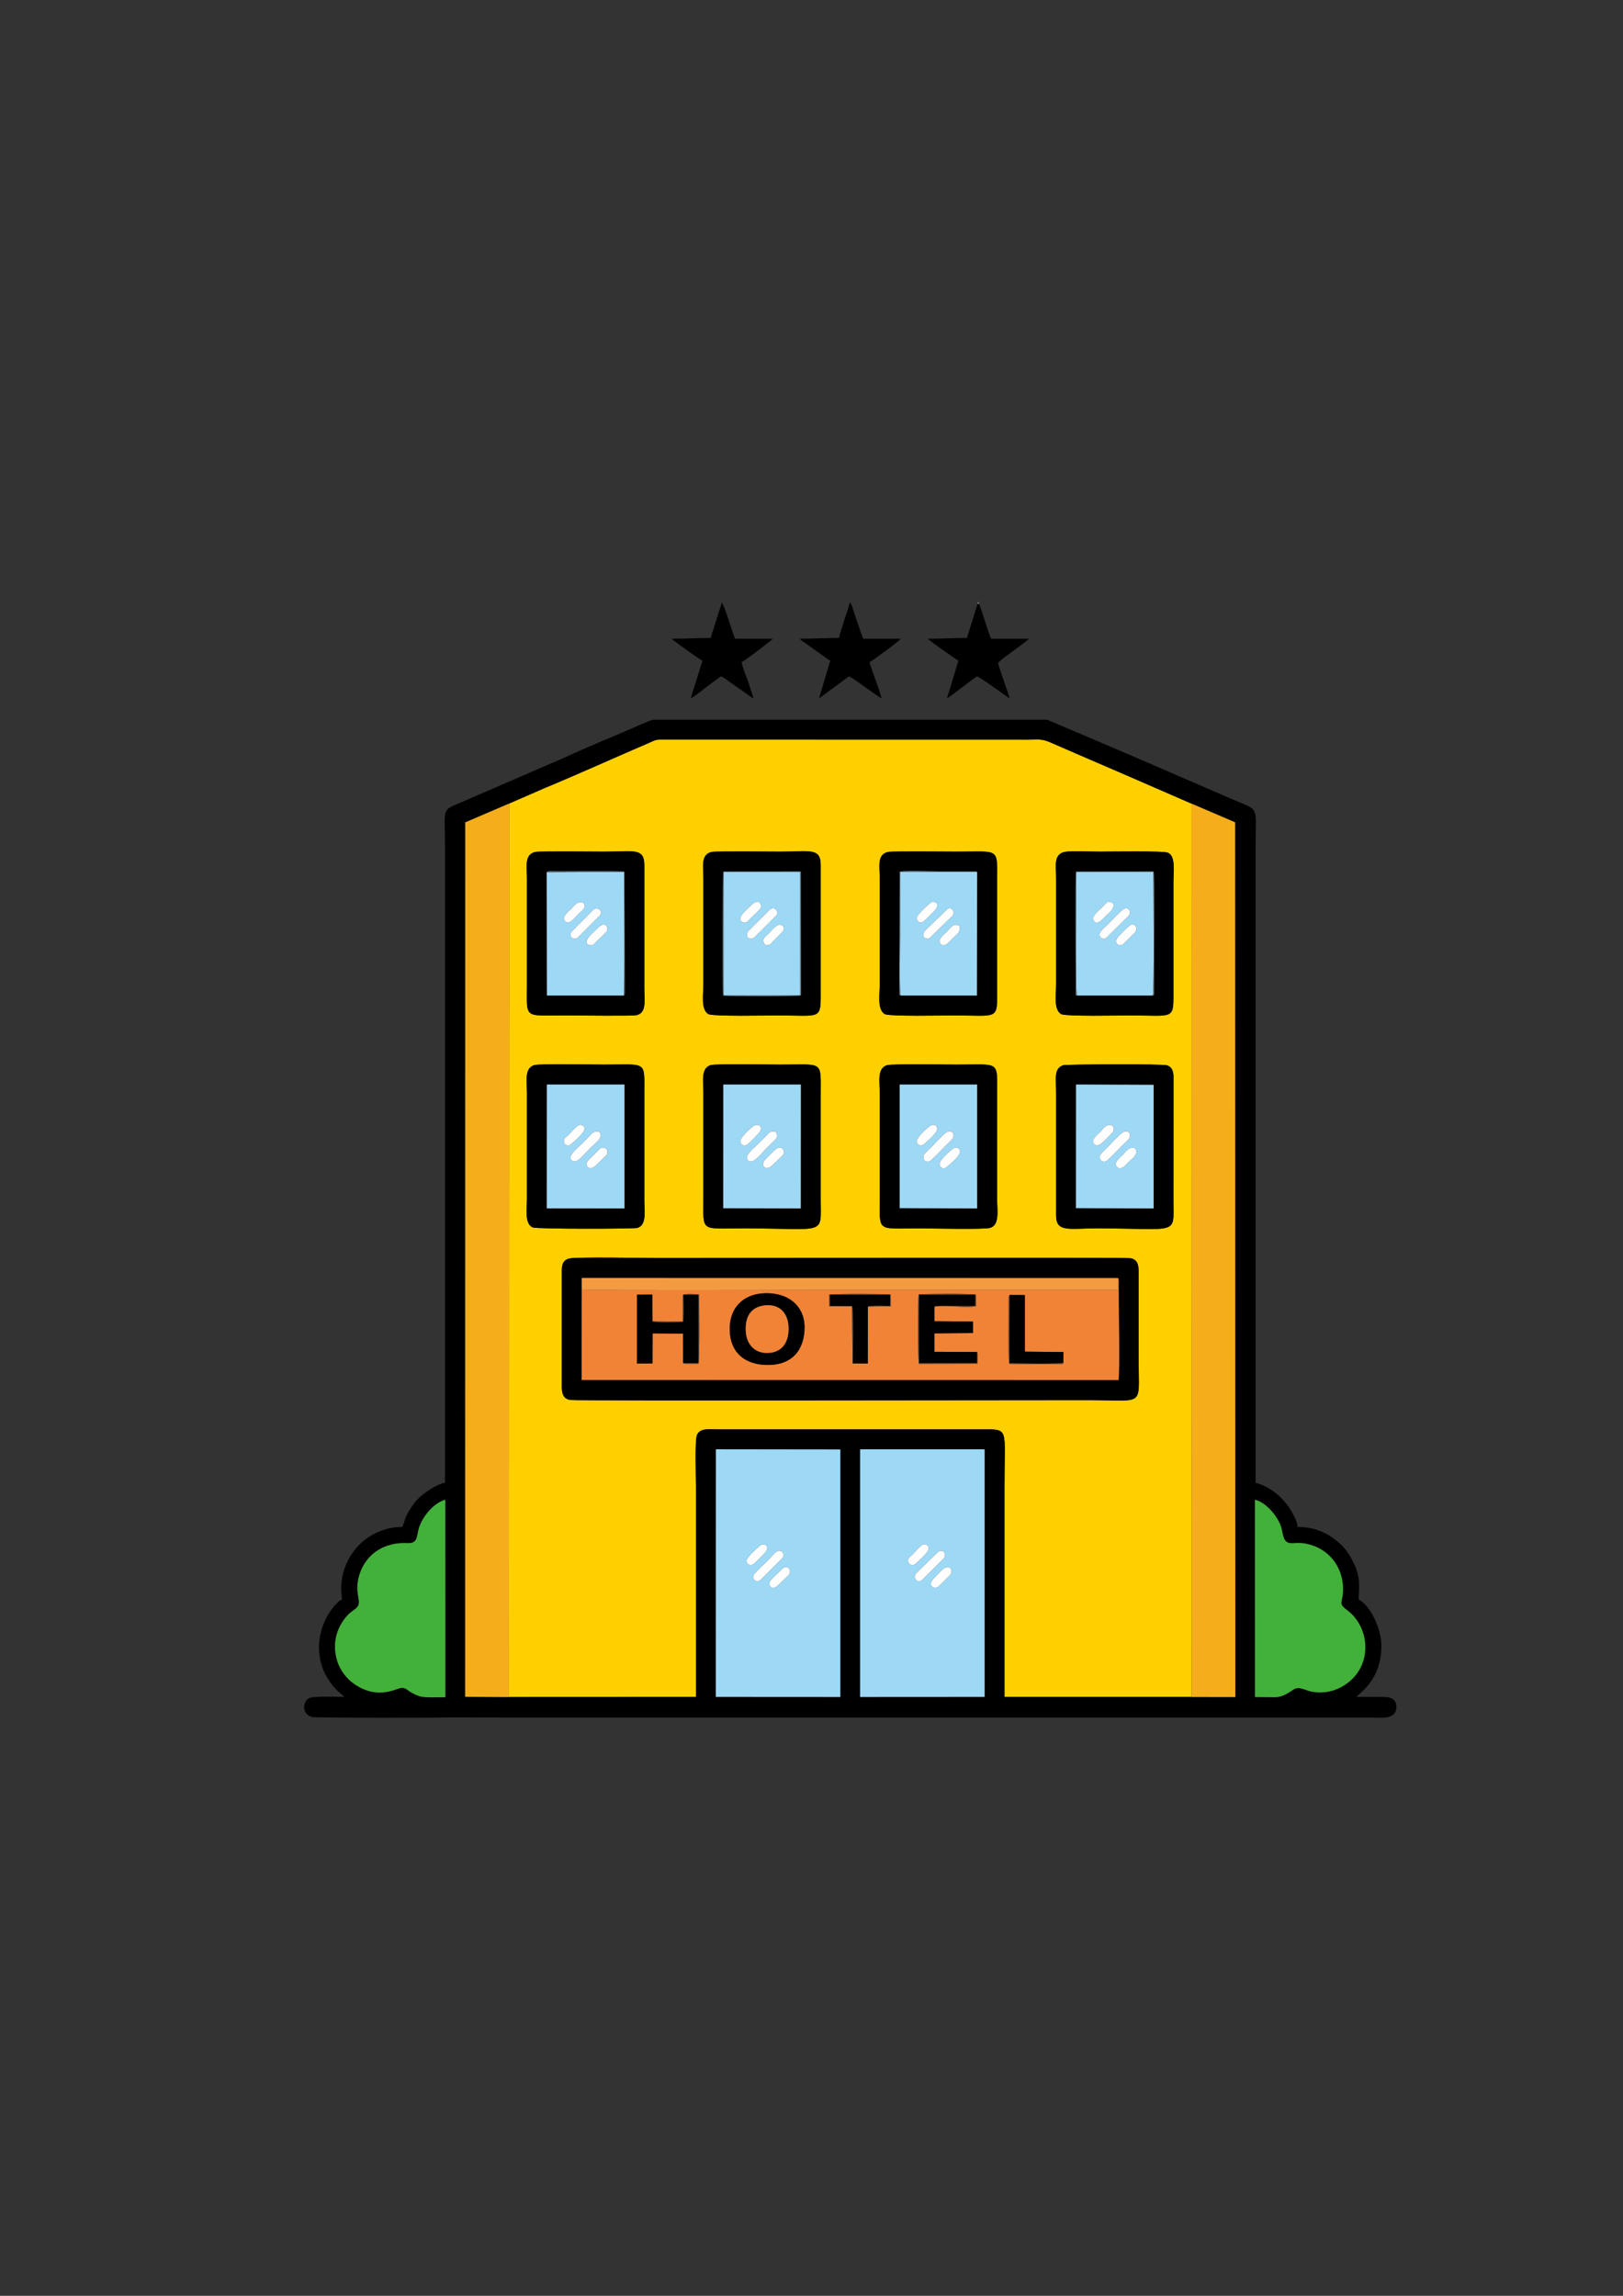<?xml version="1.0" encoding="UTF-8"?>
<!DOCTYPE svg PUBLIC "-//W3C//DTD SVG 1.1//EN" "http://www.w3.org/Graphics/SVG/1.1/DTD/svg11.dtd">
<!-- Creator: CorelDRAW X7 -->
<svg xmlns="http://www.w3.org/2000/svg" xml:space="preserve" width="210mm" height="297mm" version="1.1" style="shape-rendering:geometricPrecision; text-rendering:geometricPrecision; image-rendering:optimizeQuality; fill-rule:evenodd; clip-rule:evenodd"
viewBox="0 0 21000 29700"
 xmlns:xlink="http://www.w3.org/1999/xlink">
 <rect x="0" y="0" width="21000" height="29700" fill="#333333" stroke="none"/>
 <defs>
  <style type="text/css">
   <![CDATA[
    .fil1 {fill:black}
    .fil5 {fill:#42B139}
    .fil11 {fill:#4A5962}
    .fil9 {fill:#523A27}
    .fil10 {fill:#574333}
    .fil12 {fill:#607682}
    .fil8 {fill:#667D8A}
    .fil13 {fill:#714F30}
    .fil14 {fill:#898989}
    .fil4 {fill:#9DD8F5}
    .fil3 {fill:#F18336}
    .fil6 {fill:#F39B42}
    .fil2 {fill:#F5AE1A}
    .fil0 {fill:#FED000}
    .fil7 {fill:#FEFEFE}
   ]]>
  </style>
 </defs>
 <g id="Layer_x0020_1">
  <g id="_2050712044464">
   <path class="fil0" d="M7360 16282c80,-25 994,-7 1158,-7 738,0 6037,-9 6108,2 91,15 108,86 107,182l0 1160c0,592 86,494 -667,494 -942,0 -6597,10 -6685,-2 -93,-13 -112,-83 -112,-179l0 -1454c0,-106 2,-167 91,-196zm1832 -2502c68,-22 766,-8 899,-8 569,0 528,-58 528,388l0 1361c0,470 82,370 -997,370 -566,0 -521,56 -521,-388l0 -1362c0,-148 -36,-319 91,-361zm2282 1c65,-22 768,-9 899,-9 572,0 529,-57 529,388l0 1361c0,138 35,328 -92,364 -84,23 -763,6 -906,6 -563,0 -521,57 -521,-388l0 -1362c0,-148 -36,-317 91,-360zm2281 0c38,-13 1295,-21 1350,2 60,24 79,75 79,156l-1 1582c0,471 85,370 -998,370 -350,0 -521,56 -520,-167l0 -1583c0,-184 -33,-317 90,-360zm-6845 -1c74,-23 762,-8 900,-8 572,0 527,-57 527,388l0 1361c0,129 36,328 -90,364 -48,13 -1301,17 -1355,-7 -108,-47 -74,-247 -74,-375l0 -1362c0,-147 -36,-320 92,-361zm4583 -2759c58,-12 775,-4 898,-4 554,0 511,-56 511,401l0 1371c0,416 28,347 -566,347 -119,0 -835,16 -890,-18 -98,-62 -63,-258 -63,-384l0 -1371c0,-158 -38,-311 110,-342zm2282 0c73,-16 351,-4 447,-4 124,0 830,-13 892,15 101,48 69,250 69,386l0 1371c0,416 29,347 -565,347 -120,0 -834,16 -890,-18 -98,-62 -63,-259 -63,-384l0 -1371c0,-158 -37,-310 110,-342zm-4564 0c58,-12 775,-4 899,-4 369,0 511,-55 509,180l0 1592c0,416 28,347 -564,347 -119,0 -837,16 -891,-18 -99,-61 -63,-260 -63,-384l0 -1371c0,-148 -39,-312 110,-342zm-2281 0c59,-12 773,-4 898,-4 373,0 510,-54 509,180l0 1592c0,145 35,321 -108,345 -64,11 -775,2 -907,2 -554,0 -504,54 -504,-402l0 -1371c0,-146 -38,-313 112,-342zm-342 -626l-3 11559 2420 -1c0,-909 0,-1816 0,-2724 0,-113 -17,-601 14,-668 42,-89 152,-70 272,-70l3413 0c358,0 293,-29 293,729 0,911 0,1822 0,2733l2420 0 -3 -11558 -906 -394c-306,-131 -611,-264 -918,-397 -115,-50 -155,-35 -288,-35l-4756 -1c-66,0 -79,12 -132,35 -445,191 -927,410 -1367,592l-459 200z"/>
   <path class="fil1" d="M11129 18750l39 -1 1536 0 36 2 0 3201 -1611 1 0 -3203zm-1866 -1l1610 2 0 3202 -1611 -1 1 -3203zm-3502 653l1 2554c-86,0 -265,10 -335,-13 -42,-14 -84,-35 -118,-56 -35,-22 -68,-57 -118,-51 -70,9 -279,141 -557,-19 -134,-77 -255,-211 -290,-410 -39,-223 51,-403 159,-517 30,-31 61,-50 97,-78 110,-88 -31,-175 50,-438 86,-279 332,-427 623,-411 138,7 116,-94 148,-197 48,-154 195,-324 340,-364zm10477 0c139,31 285,204 334,338 33,91 20,208 118,222 41,6 95,-5 148,0 332,32 554,301 539,628 -6,148 -68,150 54,241 278,207 327,650 51,903 -113,103 -287,187 -499,152 -100,-16 -170,-80 -250,-27 -62,40 -139,97 -238,97l-256 -3 -1 -2551zm-9653 2552l-566 -3 1 -11312 568 -244 459 -200c440,-182 922,-401 1367,-592 53,-23 66,-35 132,-35l4756 1c133,0 173,-15 288,35 307,133 612,266 918,397l906 394 567 243 3 11316 -567 -1 -2420 0c0,-911 0,-1822 0,-2733 0,-758 65,-729 -293,-729l-3413 0c-120,0 -230,-19 -272,70 -31,67 -14,555 -14,668 0,908 0,1815 0,2724l-2420 1zm-827 -2771c-95,8 -280,134 -352,209 -59,62 -131,170 -162,252 -13,36 -22,77 -38,109 -435,0 -791,355 -791,801 0,61 9,79 9,138 -31,8 -90,73 -111,99 -210,260 -248,634 -80,911 107,176 194,212 219,250 -76,0 -398,-14 -453,16 -91,50 -92,218 45,245 59,11 1682,10 1787,4l663 2c3748,0 7495,0 11242,0 124,0 332,35 332,-138 0,-126 -115,-129 -193,-129 -108,0 -215,0 -323,0 35,-51 322,-214 322,-662 0,-216 -139,-517 -294,-598 0,-143 33,-263 -58,-458 -22,-46 -41,-83 -68,-125 -51,-83 -116,-145 -193,-202 -134,-101 -289,-154 -472,-154 -2,-70 -49,-149 -77,-199 -92,-165 -276,-327 -466,-371l0 -8234c0,-562 68,-445 -353,-632l-687 -297c-184,-81 -369,-159 -552,-239l-1103 -470 -5097 0c-30,0 -234,93 -276,111 -223,98 -618,258 -822,356l-1367 592c-286,125 -231,59 -231,561l0 8252z"/>
   <polygon class="fil2" points="6585,21954 6588,10395 6020,10639 6019,21951 "/>
   <polygon class="fil2" points="15417,21953 15984,21954 15981,10638 15414,10395 "/>
   <path class="fil3" d="M13063 16753l197 1 0 732 500 5 -1 137c-8,24 13,10 -24,17l-138 -1c-127,0 -454,7 -539,-2 -15,-48 -7,-674 -7,-833 0,-3 0,-27 0,-28 5,-31 0,-14 12,-28zm-4620 340l392 2 0 -345c44,-16 158,-11 207,-4 9,82 10,851 -4,896l-179 0c-21,-4 -5,0 -20,-9l-2 -380 -393 -4 -1 389 -201 2 0 -892 199 -1 2 346zm1966 121c-20,303 -211,458 -511,443 -291,-14 -470,-190 -455,-498 14,-282 219,-445 517,-428 275,15 469,193 449,483zm2231 276c9,14 9,5 10,45l-4 106 -756 2c-15,-49 -13,-810 -4,-898 86,-8 678,-11 741,3l1 149c-137,28 -407,-22 -538,9l0 186 499 4 0 149 -499 4 0 239 550 2zm-1411 -587l-1 737 -193 -2c-2,-2 -4,-7 -4,-6l-7 -731 -293 -1 -2 -152c47,-12 733,-12 796,-1l1 151 -297 5zm3237 -369c3,48 8,106 -4,152 -1156,4 -2313,0 -3469,0 -158,0 -3401,13 -3466,-6l0 -147 -2 1321 6950 1c15,-148 2,-893 2,-1156l1 -129c-5,-48 2,-19 -12,-36z"/>
   <path class="fil4" d="M10210 20369l-135 132c-89,92 -151,0 -103,-57 37,-45 92,-89 134,-134 90,-95 139,14 104,59zm-81 -220l-289 291c-60,42 -115,-16 -87,-68 13,-24 161,-164 192,-195 27,-27 69,-77 95,-98 60,-49 122,17 89,70zm-273 -167c27,-11 133,16 21,127 -24,23 -117,123 -139,131 -47,17 -80,-11 -78,-54 3,-42 172,-194 196,-204zm-594 1970l1611 1 0 -3202 -1610 -2 -1 3203z"/>
   <path class="fil4" d="M12224 20284c41,-24 85,-7 87,40 3,41 -28,62 -49,82 -21,21 -114,119 -132,127 -53,22 -139,-25 -39,-123 37,-36 94,-104 133,-126zm-82 -212c63,-32 109,28 73,84l-291 290c-65,33 -108,-33 -76,-86l294 -288zm-213 -83c38,-27 85,-3 88,41 3,55 -182,208 -182,208 -45,20 -82,-5 -84,-45 -3,-41 26,-54 49,-75 32,-29 91,-103 129,-129zm-800 1964l1611 -1 0 -3201 -36 -2 -1536 0 -39 1 0 3203z"/>
   <path class="fil1" d="M7527 16533l6939 1c14,17 7,-12 12,36l-1 129c0,263 13,1008 -2,1156l-6950 -1 2 -1321zm-167 -251c-89,29 -91,90 -91,196l0 1454c0,96 19,166 112,179 88,12 5743,2 6685,2 753,0 667,98 667,-494l0 -1160c1,-96 -16,-167 -107,-182 -71,-11 -5370,-2 -6108,-2 -164,0 -1078,-18 -1158,7z"/>
   <path class="fil5" d="M16239 21953l256 3c99,0 176,-57 238,-97 80,-53 150,11 250,27 212,35 386,-49 499,-152 276,-253 227,-696 -51,-903 -122,-91 -60,-93 -54,-241 15,-327 -207,-596 -539,-628 -53,-5 -107,6 -148,0 -98,-14 -85,-131 -118,-222 -49,-134 -195,-307 -334,-338l1 2551z"/>
   <path class="fil5" d="M5761 19402c-145,40 -292,210 -340,364 -32,103 -10,204 -148,197 -291,-16 -537,132 -623,411 -81,263 60,350 -50,438 -36,28 -67,47 -97,78 -108,114 -198,294 -159,517 35,199 156,333 290,410 278,160 487,28 557,19 50,-6 83,29 118,51 34,21 76,42 118,56 70,23 249,13 335,13l-1 -2554z"/>
   <path class="fil1" d="M11641 14030l1002 0 0 1603 -1002 -4 0 -1599zm-167 -249c-127,43 -91,212 -91,360l0 1362c0,445 -42,388 521,388 143,0 822,17 906,-6 127,-36 92,-226 92,-364l0 -1361c0,-445 43,-388 -529,-388 -131,0 -834,-13 -899,9z"/>
   <path class="fil1" d="M13923 14030l1004 4 0 1599 -1005 -4 1 -1599zm-168 -249c-123,43 -90,176 -90,360l0 1583c-1,223 170,167 520,167 1083,0 998,101 998,-370l1 -1582c0,-81 -19,-132 -79,-156 -55,-23 -1312,-15 -1350,-2z"/>
   <path class="fil1" d="M9359 14030l1003 0 -1 1603 -1003 -3 1 -1600zm-167 -250c-127,42 -91,213 -91,361l0 1362c0,444 -45,388 521,388 1079,0 997,100 997,-370l0 -1361c0,-446 41,-388 -528,-388 -133,0 -831,-14 -899,8z"/>
   <path class="fil1" d="M7076 14030l1004 0 0 1603 -1005 -1 1 -1602zm-166 -250c-128,41 -92,214 -92,361l0 1362c0,128 -34,328 74,375 54,24 1307,20 1355,7 126,-36 90,-235 90,-364l0 -1361c0,-445 45,-388 -527,-388 -138,0 -826,-15 -900,8z"/>
   <path class="fil1" d="M12643 11281l-3 1598 -986 0c-21,-13 -16,10 -18,-43l5 -1561c113,-18 373,-3 502,-3l478 0c16,3 15,5 22,9zm-1150 -260c-148,31 -110,184 -110,342l0 1371c0,126 -35,322 63,384 55,34 771,18 890,18 594,0 566,69 566,-347l0 -1371c0,-457 43,-401 -511,-401 -123,0 -840,-8 -898,4z"/>
   <path class="fil1" d="M7074 11283c15,-26 81,-14 110,-14 159,0 850,-9 897,6l5 1561c-1,49 -6,36 -15,43l-994 0 -3 -1596zm-144 -262c-150,29 -112,196 -112,342l0 1371c0,456 -50,402 504,402 132,0 843,9 907,-2 143,-24 108,-200 108,-345l0 -1592c1,-234 -136,-180 -509,-180 -125,0 -839,-8 -898,4z"/>
   <path class="fil1" d="M14914 12879l-978 0c-24,-9 -18,12 -17,-90 1,-229 -10,-1447 4,-1514l1004 -3c15,68 3,1287 5,1517 0,106 5,76 -18,90zm-1139 -1858c-147,32 -110,184 -110,342l0 1371c0,125 -35,322 63,384 56,34 770,18 890,18 594,0 565,69 565,-347l0 -1371c0,-136 32,-338 -69,-386 -62,-28 -768,-15 -892,-15 -96,0 -374,-12 -447,4z"/>
   <path class="fil1" d="M9359 11274l1003 -2 3 1605c-42,13 -930,14 -1009,3 -11,-100 -7,-1563 3,-1606zm-148 -253c-149,30 -110,194 -110,342l0 1371c0,124 -36,323 63,384 54,34 772,18 891,18 592,0 564,69 564,-347l0 -1592c2,-235 -140,-180 -509,-180 -124,0 -841,-8 -899,4z"/>
   <path class="fil4" d="M7847 14943l-135 131c-81,82 -146,12 -112,-47 9,-16 113,-118 132,-135 19,-18 39,-55 85,-44 38,9 55,60 30,95zm-89 -298c40,81 -24,112 -134,221 -80,79 -165,200 -225,146 -62,-55 59,-145 129,-215 34,-34 62,-62 96,-96 39,-38 56,-79 134,-56zm-266 -90c35,-14 68,10 71,47 4,56 -187,211 -193,213 -40,13 -70,-13 -73,-49 -3,-47 28,-55 55,-80 38,-35 98,-114 140,-131zm-417 1077l1005 1 0 -1603 -1004 0 -1 1602z"/>
   <path class="fil4" d="M10129 14943l-135 131c-75,75 -146,21 -112,-47 11,-24 105,-110 131,-137 100,-105 154,4 116,53zm-89 -299c35,69 1,88 -37,126 -35,34 -63,62 -97,97 -75,75 -160,192 -220,150 -75,-54 56,-151 128,-224 35,-34 63,-62 97,-96 37,-38 55,-75 129,-53zm-282 -83c51,-28 147,16 38,122 -22,22 -113,119 -133,127 -47,21 -81,-5 -84,-44 -3,-58 164,-197 179,-205zm-400 1069l1003 3 1 -1603 -1003 0 -1 1600z"/>
   <path class="fil4" d="M7847 12053c-38,44 -92,88 -135,133 -18,19 -38,53 -83,40 -121,-36 75,-188 106,-220 101,-106 148,5 112,47zm-84 -212l-294 294c-56,31 -110,-22 -78,-77l294 -296c52,-33 121,27 78,79zm-209 -159c17,57 11,65 -25,99 -24,23 -42,40 -65,64 -23,23 -106,137 -157,66 -40,-57 60,-128 86,-155 43,-42 81,-111 161,-74zm517 1197c15,-68 4,-1483 6,-1600l-1003 4 3 1596 994 0z"/>
   <path class="fil4" d="M14692 14858c36,85 -38,122 -82,168 -27,26 -96,119 -151,75 -68,-55 46,-138 71,-164 45,-44 79,-112 162,-79zm-157 -213c62,-33 109,27 73,85 -11,18 -76,77 -96,97 -28,29 -175,182 -195,192 -64,31 -109,-32 -76,-86 11,-19 76,-77 96,-98 44,-45 152,-165 198,-190zm-137 -81c22,54 15,69 -19,102 -66,65 -157,186 -214,141 -69,-55 46,-139 71,-164 46,-45 78,-114 162,-79zm-476 1065l1005 4 0 -1599 -1004 -4 -1 1599z"/>
   <path class="fil4" d="M14626 11967c36,-18 78,4 78,49 0,38 -34,61 -53,80 -20,19 -115,120 -131,127 -39,16 -80,-6 -80,-50 0,-49 184,-205 186,-206zm-81 -210c59,-26 101,41 55,94l-293 288c-61,25 -106,-41 -58,-96 26,-32 66,-66 97,-96 34,-35 166,-176 199,-190zm-138 -67c11,79 -65,124 -106,165 -20,20 -116,142 -154,43 -19,-51 76,-123 102,-149 88,-87 83,-107 158,-59zm-471 1189l978 0c24,-65 8,-1406 9,-1597l-995 0c0,196 -18,1524 8,1597z"/>
   <path class="fil4" d="M12335 14856c41,-23 84,-5 87,40 5,63 -182,210 -187,212 -42,16 -72,-10 -78,-41 -11,-61 168,-204 178,-211zm-82 -211c62,-33 108,27 73,84 -11,18 -76,78 -96,98 -29,29 -175,181 -195,192 -65,31 -109,-32 -76,-86 11,-19 76,-78 96,-98 43,-44 154,-166 198,-190zm-213 -83c42,-23 84,-6 87,40 4,58 -182,208 -182,208 -47,20 -81,-5 -83,-44 -4,-58 161,-195 178,-204zm-399 1067l1002 4 0 -1603 -1002 0 0 1599z"/>
   <path class="fil4" d="M12413 11976c27,82 -45,120 -90,165 -24,24 -106,138 -157,63 -38,-55 60,-125 87,-152 47,-47 77,-113 160,-76zm-150 -220c54,-23 104,41 56,96l-294 286c-58,25 -108,-37 -58,-96l296 -286zm-213 -84c36,-17 143,11 24,128 -19,18 -119,124 -138,130 -42,14 -74,-16 -74,-52 -1,-49 181,-203 188,-206zm-396 1207l986 0 3 -1598 -997 0 0 8c0,267 0,534 0,801 0,118 -13,726 8,789z"/>
   <path class="fil4" d="M9904 12227c-66,-75 1,-109 44,-152 26,-26 99,-121 150,-112 35,6 57,41 34,83l-133 135c-29,30 -34,50 -95,46zm142 -386l-291 290c-54,38 -119,-14 -79,-79l291 -290c62,-39 113,34 79,79zm-212 -82c-34,41 -94,91 -134,132 -18,19 -39,53 -83,40 -120,-37 71,-187 104,-221 101,-102 151,3 113,49zm-472 1117l12 0 980 0 0 -1594 -992 0 0 1594z"/>
   <path class="fil6" d="M14466 16534l-6939 -1 0 147c65,19 3308,6 3466,6 1156,0 2313,4 3469,0 12,-46 7,-104 4,-152z"/>
   <path class="fil1" d="M9199 8253c-179,0 -326,10 -506,10 20,30 358,265 396,285l-112 358c-12,37 -32,84 -35,129 119,-79 265,-204 386,-285 39,11 73,45 107,68l206 144c37,25 69,52 110,73l-77 -235c-27,-68 -63,-164 -79,-234 33,-9 390,-283 404,-303l-487 0c-35,-73 -139,-443 -175,-470 -3,38 -22,78 -33,114l-70 225c-10,35 -32,83 -35,121z"/>
   <path class="fil1" d="M10855 8253c-179,0 -326,10 -506,10 20,30 62,48 93,72l199 142c33,24 70,53 104,71 -16,34 -27,78 -38,118l-110 369 387 -285c48,13 344,244 423,285 -26,-110 -140,-398 -156,-469 21,-5 382,-270 404,-303l-487 0 -84 -238c-13,-38 -25,-75 -39,-118 -14,-42 -21,-91 -52,-114 -2,31 -21,86 -31,117 -13,40 -25,69 -37,110 -24,82 -52,155 -70,233z"/>
   <path class="fil1" d="M12667 7810l-18 2 -138 441c-179,0 -326,10 -506,10 22,29 361,262 396,285l-148 487c120,-79 285,-216 387,-285 46,11 360,244 423,285 -18,-76 -153,-436 -147,-460 23,-34 151,-122 194,-155 39,-29 183,-129 201,-157l-487 0c-38,-80 -118,-363 -157,-453z"/>
   <path class="fil1" d="M9888 16888c188,-25 300,87 314,261 15,188 -64,330 -230,351 -191,25 -309,-96 -322,-267 -14,-195 62,-322 238,-345zm521 326c20,-290 -174,-468 -449,-483 -298,-17 -503,146 -517,428 -15,308 164,484 455,498 300,15 491,-140 511,-443z"/>
   <path class="fil1" d="M8839 17633l197 0 0 -882 -191 0c-1,76 9,291 -7,351 -20,3 -374,16 -395,-9l-2 -346 -199 1 0 892 201 -2 1 -389 393 4 2 380z"/>
   <path class="fil1" d="M12640 17490l-550 -2 0 -239 499 -4 0 -149 -499 -4 0 -186c10,-10 -7,-14 53,-14l475 0 0 -140 -726 0 0 879 748 0 0 -141z"/>
   <path class="fil3" d="M9888 16888c-176,23 -252,150 -238,345 13,171 131,292 322,267 166,-21 245,-163 230,-351 -14,-174 -126,-286 -314,-261z"/>
   <path class="fil1" d="M11035 17638l193 2 1 -737c36,-20 243,-10 289,-10l0 -142 -779 0 0 142 287 3c24,60 9,631 9,742z"/>
   <path class="fil1" d="M13759 17628l1 -137 -500 -5 0 -732 -197 -1 -2 882c113,1 628,14 698,-7z"/>
   <path class="fil7" d="M14535 14645c-46,25 -154,145 -198,190 -20,21 -85,79 -96,98 -33,54 12,117 76,86 20,-10 167,-163 195,-192 20,-20 85,-79 96,-97 36,-58 -11,-118 -73,-85z"/>
   <path class="fil7" d="M12253 14645c-44,24 -155,146 -198,190 -20,20 -85,79 -96,98 -33,54 11,117 76,86 20,-11 166,-163 195,-192 20,-20 85,-80 96,-98 35,-57 -11,-117 -73,-84z"/>
   <path class="fil7" d="M10040 14644c-74,-22 -92,15 -129,53 -34,34 -62,62 -97,96 -72,73 -203,170 -128,224 60,42 145,-75 220,-150 34,-35 62,-63 97,-97 38,-38 72,-57 37,-126z"/>
   <path class="fil7" d="M7758 14645c-78,-23 -95,18 -134,56 -34,34 -62,62 -96,96 -70,70 -191,160 -129,215 60,54 145,-67 225,-146 110,-109 174,-140 134,-221z"/>
   <path class="fil7" d="M12142 20072l-294 288c-32,53 11,119 76,86l291 -290c36,-56 -10,-116 -73,-84z"/>
   <path class="fil7" d="M10129 20149c33,-53 -29,-119 -89,-70 -26,21 -68,71 -95,98 -31,31 -179,171 -192,195 -28,52 27,110 87,68l289 -291z"/>
   <path class="fil7" d="M10046 11841c34,-45 -17,-118 -79,-79l-291 290c-40,65 25,117 79,79l291 -290z"/>
   <path class="fil7" d="M14545 11757c-33,14 -165,155 -199,190 -31,30 -71,64 -97,96 -48,55 -3,121 58,96l293 -288c46,-53 4,-120 -55,-94z"/>
   <path class="fil7" d="M7763 11841c43,-52 -26,-112 -78,-79l-294 296c-32,55 22,108 78,77l294 -294z"/>
   <path class="fil7" d="M12263 11756l-296 286c-50,59 0,121 58,96l294 -286c48,-55 -2,-119 -56,-96z"/>
   <path class="fil8" d="M9362 11282l992 0 0 1594 -980 0 -12 0 0 -1594zm-3 -8c-10,43 -14,1506 -3,1606 79,11 967,10 1009,-3l-3 -1605 -1003 2z"/>
   <path class="fil7" d="M14692 14858c-83,-33 -117,35 -162,79 -25,26 -139,109 -71,164 55,44 124,-49 151,-75 44,-46 118,-83 82,-168z"/>
   <path class="fil7" d="M12335 14856c-10,7 -189,150 -178,211 6,31 36,57 78,41 5,-2 192,-149 187,-212 -3,-45 -46,-63 -87,-40z"/>
   <path class="fil7" d="M12040 14562c-17,9 -182,146 -178,204 2,39 36,64 83,44 0,0 186,-150 182,-208 -3,-46 -45,-63 -87,-40z"/>
   <path class="fil7" d="M12224 20284c-39,22 -96,90 -133,126 -100,98 -14,145 39,123 18,-8 111,-106 132,-127 21,-20 52,-41 49,-82 -2,-47 -46,-64 -87,-40z"/>
   <path class="fil7" d="M9758 14561c-15,8 -182,147 -179,205 3,39 37,65 84,44 20,-8 111,-105 133,-127 109,-106 13,-150 -38,-122z"/>
   <path class="fil7" d="M14398 14564c-84,-35 -116,34 -162,79 -25,25 -140,109 -71,164 57,45 148,-76 214,-141 34,-33 41,-48 19,-102z"/>
   <path class="fil7" d="M10129 14943c38,-49 -16,-158 -116,-53 -26,27 -120,113 -131,137 -34,68 37,122 112,47l135 -131z"/>
   <path class="fil7" d="M7847 14943c25,-35 8,-86 -30,-95 -46,-11 -66,26 -85,44 -19,17 -123,119 -132,135 -34,59 31,129 112,47l135 -131z"/>
   <path class="fil7" d="M9834 11759c38,-46 -12,-151 -113,-49 -33,34 -224,184 -104,221 44,13 65,-21 83,-40 40,-41 100,-91 134,-132z"/>
   <path class="fil7" d="M11929 19989c-38,26 -97,100 -129,129 -23,21 -52,34 -49,75 2,40 39,65 84,45 0,0 185,-153 182,-208 -3,-44 -50,-68 -88,-41z"/>
   <path class="fil7" d="M10210 20369c35,-45 -14,-154 -104,-59 -42,45 -97,89 -134,134 -48,57 14,149 103,57l135 -132z"/>
   <path class="fil7" d="M7847 12053c36,-42 -11,-153 -112,-47 -31,32 -227,184 -106,220 45,13 65,-21 83,-40 43,-45 97,-89 135,-133z"/>
   <path class="fil7" d="M12413 11976c-83,-37 -113,29 -160,76 -27,27 -125,97 -87,152 51,75 133,-39 157,-63 45,-45 117,-83 90,-165z"/>
   <path class="fil7" d="M7554 11682c-80,-37 -118,32 -161,74 -26,27 -126,98 -86,155 51,71 134,-43 157,-66 23,-24 41,-41 65,-64 36,-34 42,-42 25,-99z"/>
   <path class="fil7" d="M14407 11690c-75,-48 -70,-28 -158,59 -26,26 -121,98 -102,149 38,99 134,-23 154,-43 41,-41 117,-86 106,-165z"/>
   <path class="fil7" d="M7492 14555c-42,17 -102,96 -140,131 -27,25 -58,33 -55,80 3,36 33,62 73,49 6,-2 197,-157 193,-213 -3,-37 -36,-61 -71,-47z"/>
   <path class="fil7" d="M14626 11967c-2,1 -186,157 -186,206 0,44 41,66 80,50 16,-7 111,-108 131,-127 19,-19 53,-42 53,-80 0,-45 -42,-67 -78,-49z"/>
   <path class="fil7" d="M9856 19982c-24,10 -193,162 -196,204 -2,43 31,71 78,54 22,-8 115,-108 139,-131 112,-111 6,-138 -21,-127z"/>
   <path class="fil7" d="M12050 11672c-7,3 -189,157 -188,206 0,36 32,66 74,52 19,-6 119,-112 138,-130 119,-117 12,-145 -24,-128z"/>
   <path class="fil7" d="M9904 12227c61,4 66,-16 95,-46l133 -135c23,-42 1,-77 -34,-83 -51,-9 -124,86 -150,112 -43,43 -110,77 -44,152z"/>
   <path class="fil9" d="M12640 17490l0 141 -748 0 0 -879 726 0 0 140 -475 0c-60,0 -43,4 -53,14 131,-31 401,19 538,-9l-1 -149c-63,-14 -655,-11 -741,-3 -9,88 -11,849 4,898l756 -2 4 -106c-1,-40 -1,-31 -10,-45z"/>
   <path class="fil8" d="M13936 12879c-26,-73 -8,-1401 -8,-1597l995 0c-1,191 15,1532 -9,1597 23,-14 18,16 18,-90 -2,-230 10,-1449 -5,-1517l-1004 3c-14,67 -3,1285 -4,1514 -1,102 -7,81 17,90z"/>
   <path class="fil10" d="M11035 17638c0,-111 15,-682 -9,-742l-287 -3 0 -142 779 0 0 142c-46,0 -253,-10 -289,10l297 -5 -1 -151c-63,-11 -749,-11 -796,1l2 152 293 1 7 731c0,-1 2,4 4,6z"/>
   <path class="fil11" d="M8071 12879c9,-7 14,6 15,-43l-5 -1561c-47,-15 -738,-6 -897,-6 -29,0 -95,-12 -110,14l1003 -4c-2,117 9,1532 -6,1600z"/>
   <path class="fil10" d="M8443 17093c21,25 375,12 395,9 16,-60 6,-275 7,-351l191 0 0 882 -197 0c15,9 -1,5 20,9l179 0c14,-45 13,-814 4,-896 -49,-7 -163,-12 -207,4l0 345 -392 -2z"/>
   <path class="fil12" d="M11654 12879c-21,-63 -8,-671 -8,-789 0,-267 0,-534 0,-801l0 -8 997 0c-7,-4 -6,-6 -22,-9l-478 0c-129,0 -389,-15 -502,3l-5 1561c2,53 -3,30 18,43z"/>
   <path class="fil13" d="M13759 17628c-70,21 -585,8 -698,7l2 -882c-12,14 -7,-3 -12,28 0,1 0,25 0,28 0,159 -8,785 7,833 85,9 412,2 539,2l138 1c37,-7 16,7 24,-17z"/>
   <polygon class="fil14" points="12649,7812 12667,7810 12667,7793 12649,7793 "/>
  </g>
 </g>
</svg>
